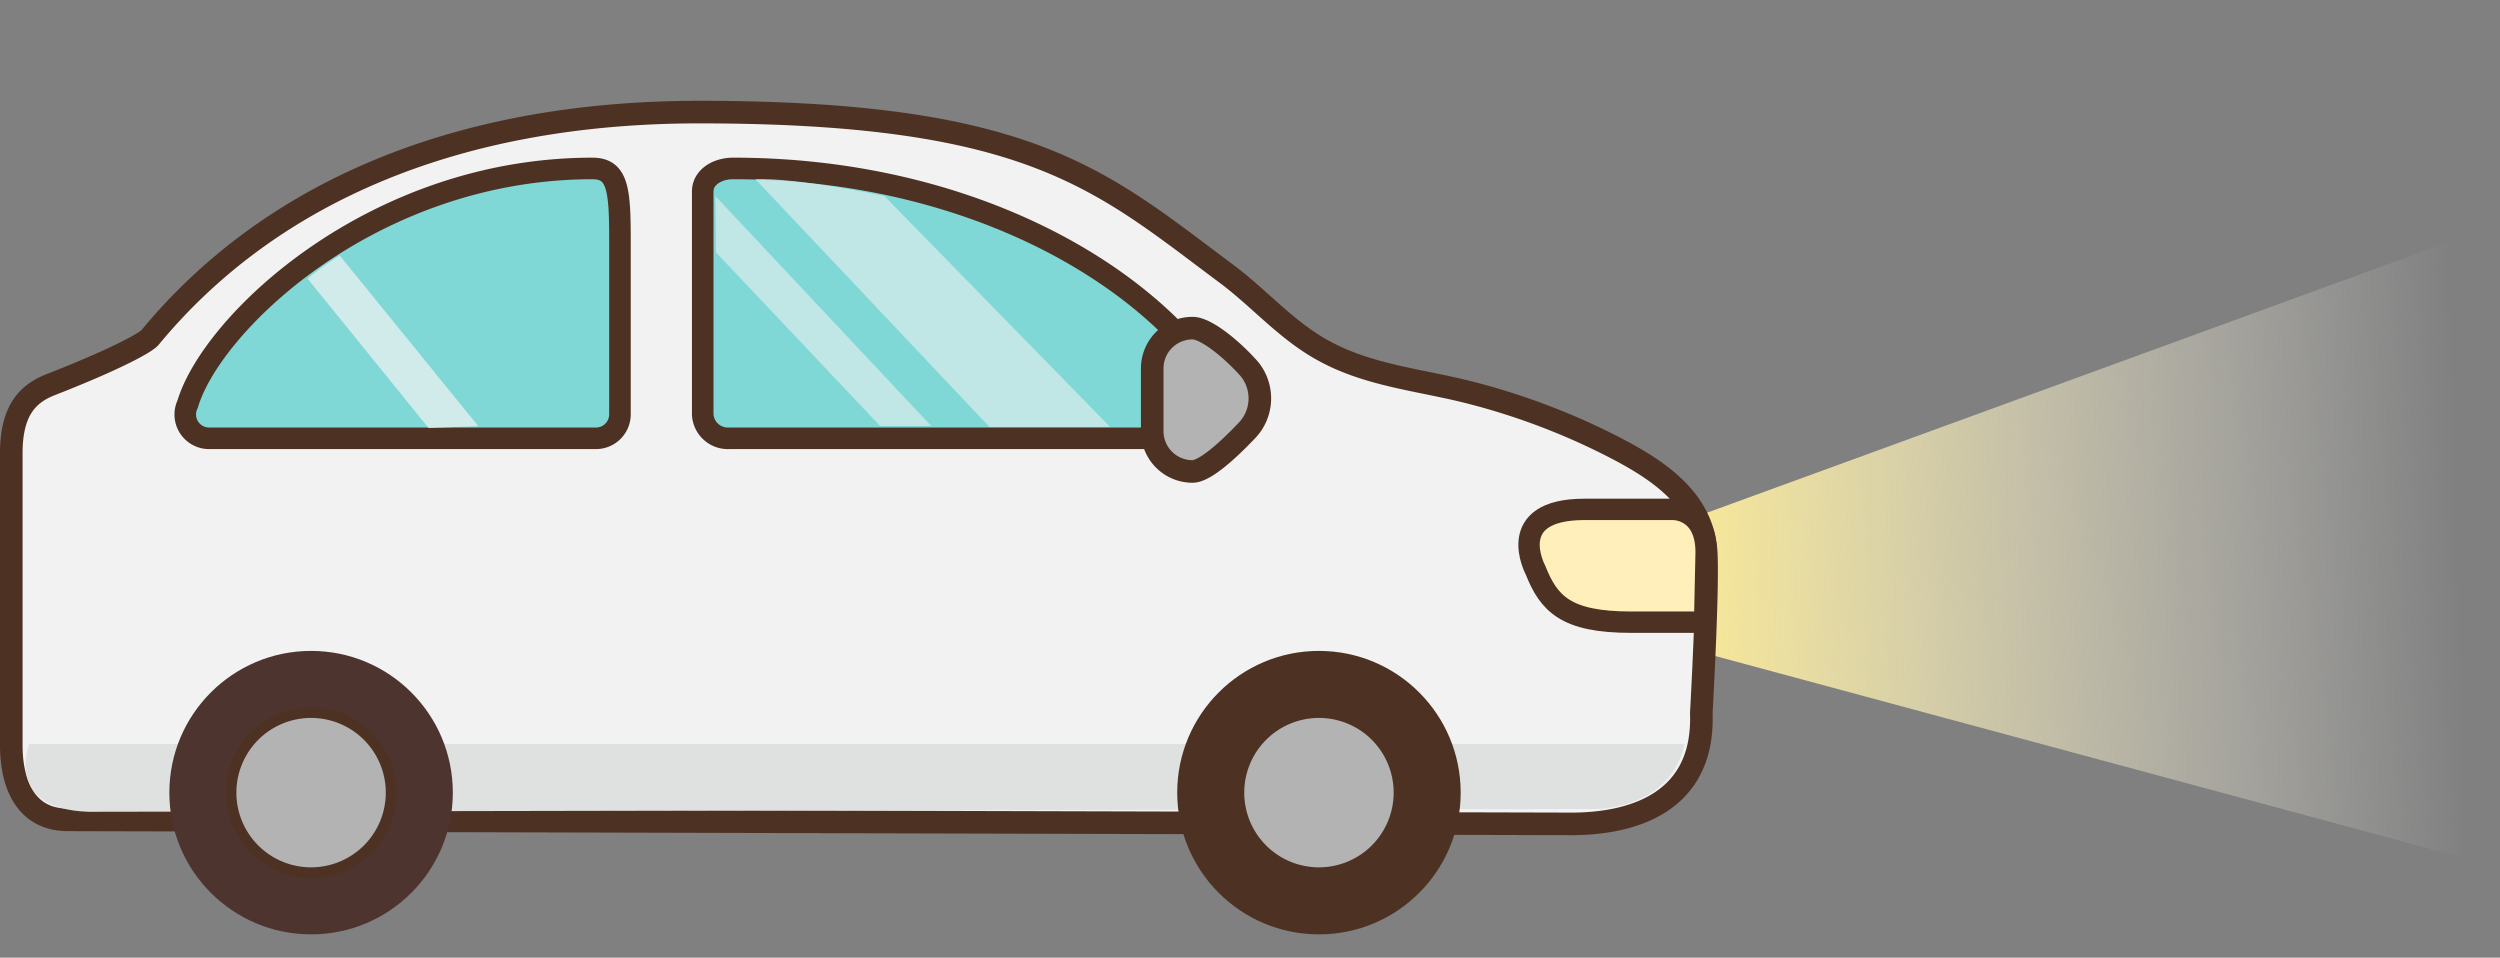 <svg xmlns="http://www.w3.org/2000/svg"
    xmlns:xlink="http://www.w3.org/1999/xlink" viewBox="0 -10 248 95">
    <rect x="0" y="-10" width="248" height="95" fill="#808080" stroke="none"/>
    <defs>
        <style>.cls-1{fill:url(#未命名漸層_107);}.cls-2{fill:#f2f2f3;}.cls-10,.cls-2,.cls-3,.cls-4,.cls-8{stroke:#4d3224;}.cls-2,.cls-8{stroke-linecap:round;stroke-linejoin:round;stroke-width:2.24px;}.cls-3{fill:#80d8d6;stroke-width:2.14px;}.cls-10,.cls-3,.cls-4{stroke-miterlimit:10;}.cls-4{fill:#ffefba;stroke-width:2.12px;}.cls-5{opacity:0.8;}.cls-6{fill:#d0ebea;}.cls-7{fill:#dfe0e0;}.cls-10,.cls-8{fill:#b3b3b3;}.cls-9{fill:#4d3224;}.cls-10{stroke-width:1.06px;}.cls-11{fill:#4e342e;}</style>
        <linearGradient id="未命名漸層_107" x1="244.13" y1="44.29" x2="169.61" y2="46.45" gradientUnits="userSpaceOnUse">
            <stop offset="0" stop-color="#fff" stop-opacity="0"/>
            <stop offset="0.61" stop-color="#f9f0c2" stop-opacity="0.6"/>
            <stop offset="1" stop-color="#f5e69a"/>
        </linearGradient>
    </defs>
    <title>home-car-down03_1</title>
        <g class="body">
            <g class="light">
                <polyline class="cls-1" points="167.09 41.68 244.96 13.26 244.96 75.26 168.94 54.75 167.09 41.68"/>
                <animate attributeType="auto" attributeName="opacity" dur="0.8s" values="0.5;1;0.5" repeatCount="indefinite" begin="0"/>
            </g>
            <path class="cls-2" d="M1.12,34.93v29c0,4,1.52,7.4,5.62,7.4l149.16.4c4.93,0,13.22-1.42,12.87-11,0,0,.71-12.58.48-16-.35-5.32-5-8.24-9.25-10.43a68.17,68.17,0,0,0-14.46-5.43c-4.72-1.18-9.73-1.64-14.09-4-3.76-2-6.41-5.19-9.77-7.7C109.23,7.9,102.34,1.12,69.36,1.12,45,1.12,26.61,9.29,14.9,23.46c-.54.65-4.15,2.47-9.91,4.71C2.92,29,1.12,30.53,1.12,34.93Z"/>
            <path class="cls-3" d="M72.73,6.71c23.86,0,42.56,11,49.25,23.39a2.39,2.39,0,0,1-2.38,3.38H72.33a2.5,2.5,0,0,1-2.62-2.35V9C69.71,7.6,71.12,6.71,72.73,6.71Z"/>
            <path class="cls-3" d="M58.77,6.71C37,6.71,21,22.05,18.61,30.1a2.36,2.36,0,0,0,2.16,3.38H59.11a2.38,2.38,0,0,0,2.39-2.35V13.69C61.5,8.72,61.25,6.71,58.77,6.71Z"/>
            <path class="cls-4" d="M169.1,51.72h-7.29c-6.51,0-8.17-1.84-9.5-5.19,0,0-3.21-6,4.88-6h8.74s3.29-.11,3.32,4.21Z"/>
            <g class="cls-5">
                <polygon class="cls-6" points="71.03 15.04 87.31 32.26 92.38 32.26 70.97 9.46 71.03 15.04"/>
                <path class="cls-6" d="M110.12,32.35,87.73,9.45S79.16,7.61,74.94,7.78L98.15,32.35"/>
            </g>
            <path class="cls-6" d="M33.7,15.35,47.45,32.28l-4.94.17-12-14.81A25.78,25.78,0,0,1,33.7,15.35Z"/>
            <path class="cls-7" d="M167.11,63.8H2.89S.36,70.25,8.77,70.53l149.66-.28S165.71,70.25,167.11,63.8Z"/>
            <path class="cls-8" d="M118.29,36.77c1.26,0,3.63-2.2,5.4-4.06a4.6,4.6,0,0,0,.2-6.16c-1.79-2-4.28-4-5.59-4h0a4,4,0,0,0-4,4V32.8A4,4,0,0,0,118.29,36.77Z"/>
            <animateTransform attributeType="auto" attributeName="transform" type="translate" values="0 0; 0 -2.5; 0 0" dur="0.8s" begin="0" repeatCount="indefinite" />
    </g>
    <g class="wheel">  
        <circle class="cls-9" cx="130.84" cy="68.63" r="14.06"/>
        <path class="cls-10" d="M130.84,60.69a7.94,7.94,0,1,0,7.94,7.94A7.93,7.93,0,0,0,130.84,60.69Z"/>
        <circle class="cls-11" cx="30.86" cy="68.63" r="14.06"/>
        <path class="cls-10" d="M30.86,60.69a7.94,7.94,0,1,0,7.94,7.94A7.94,7.94,0,0,0,30.86,60.69Z"/>
    </g>
</svg>